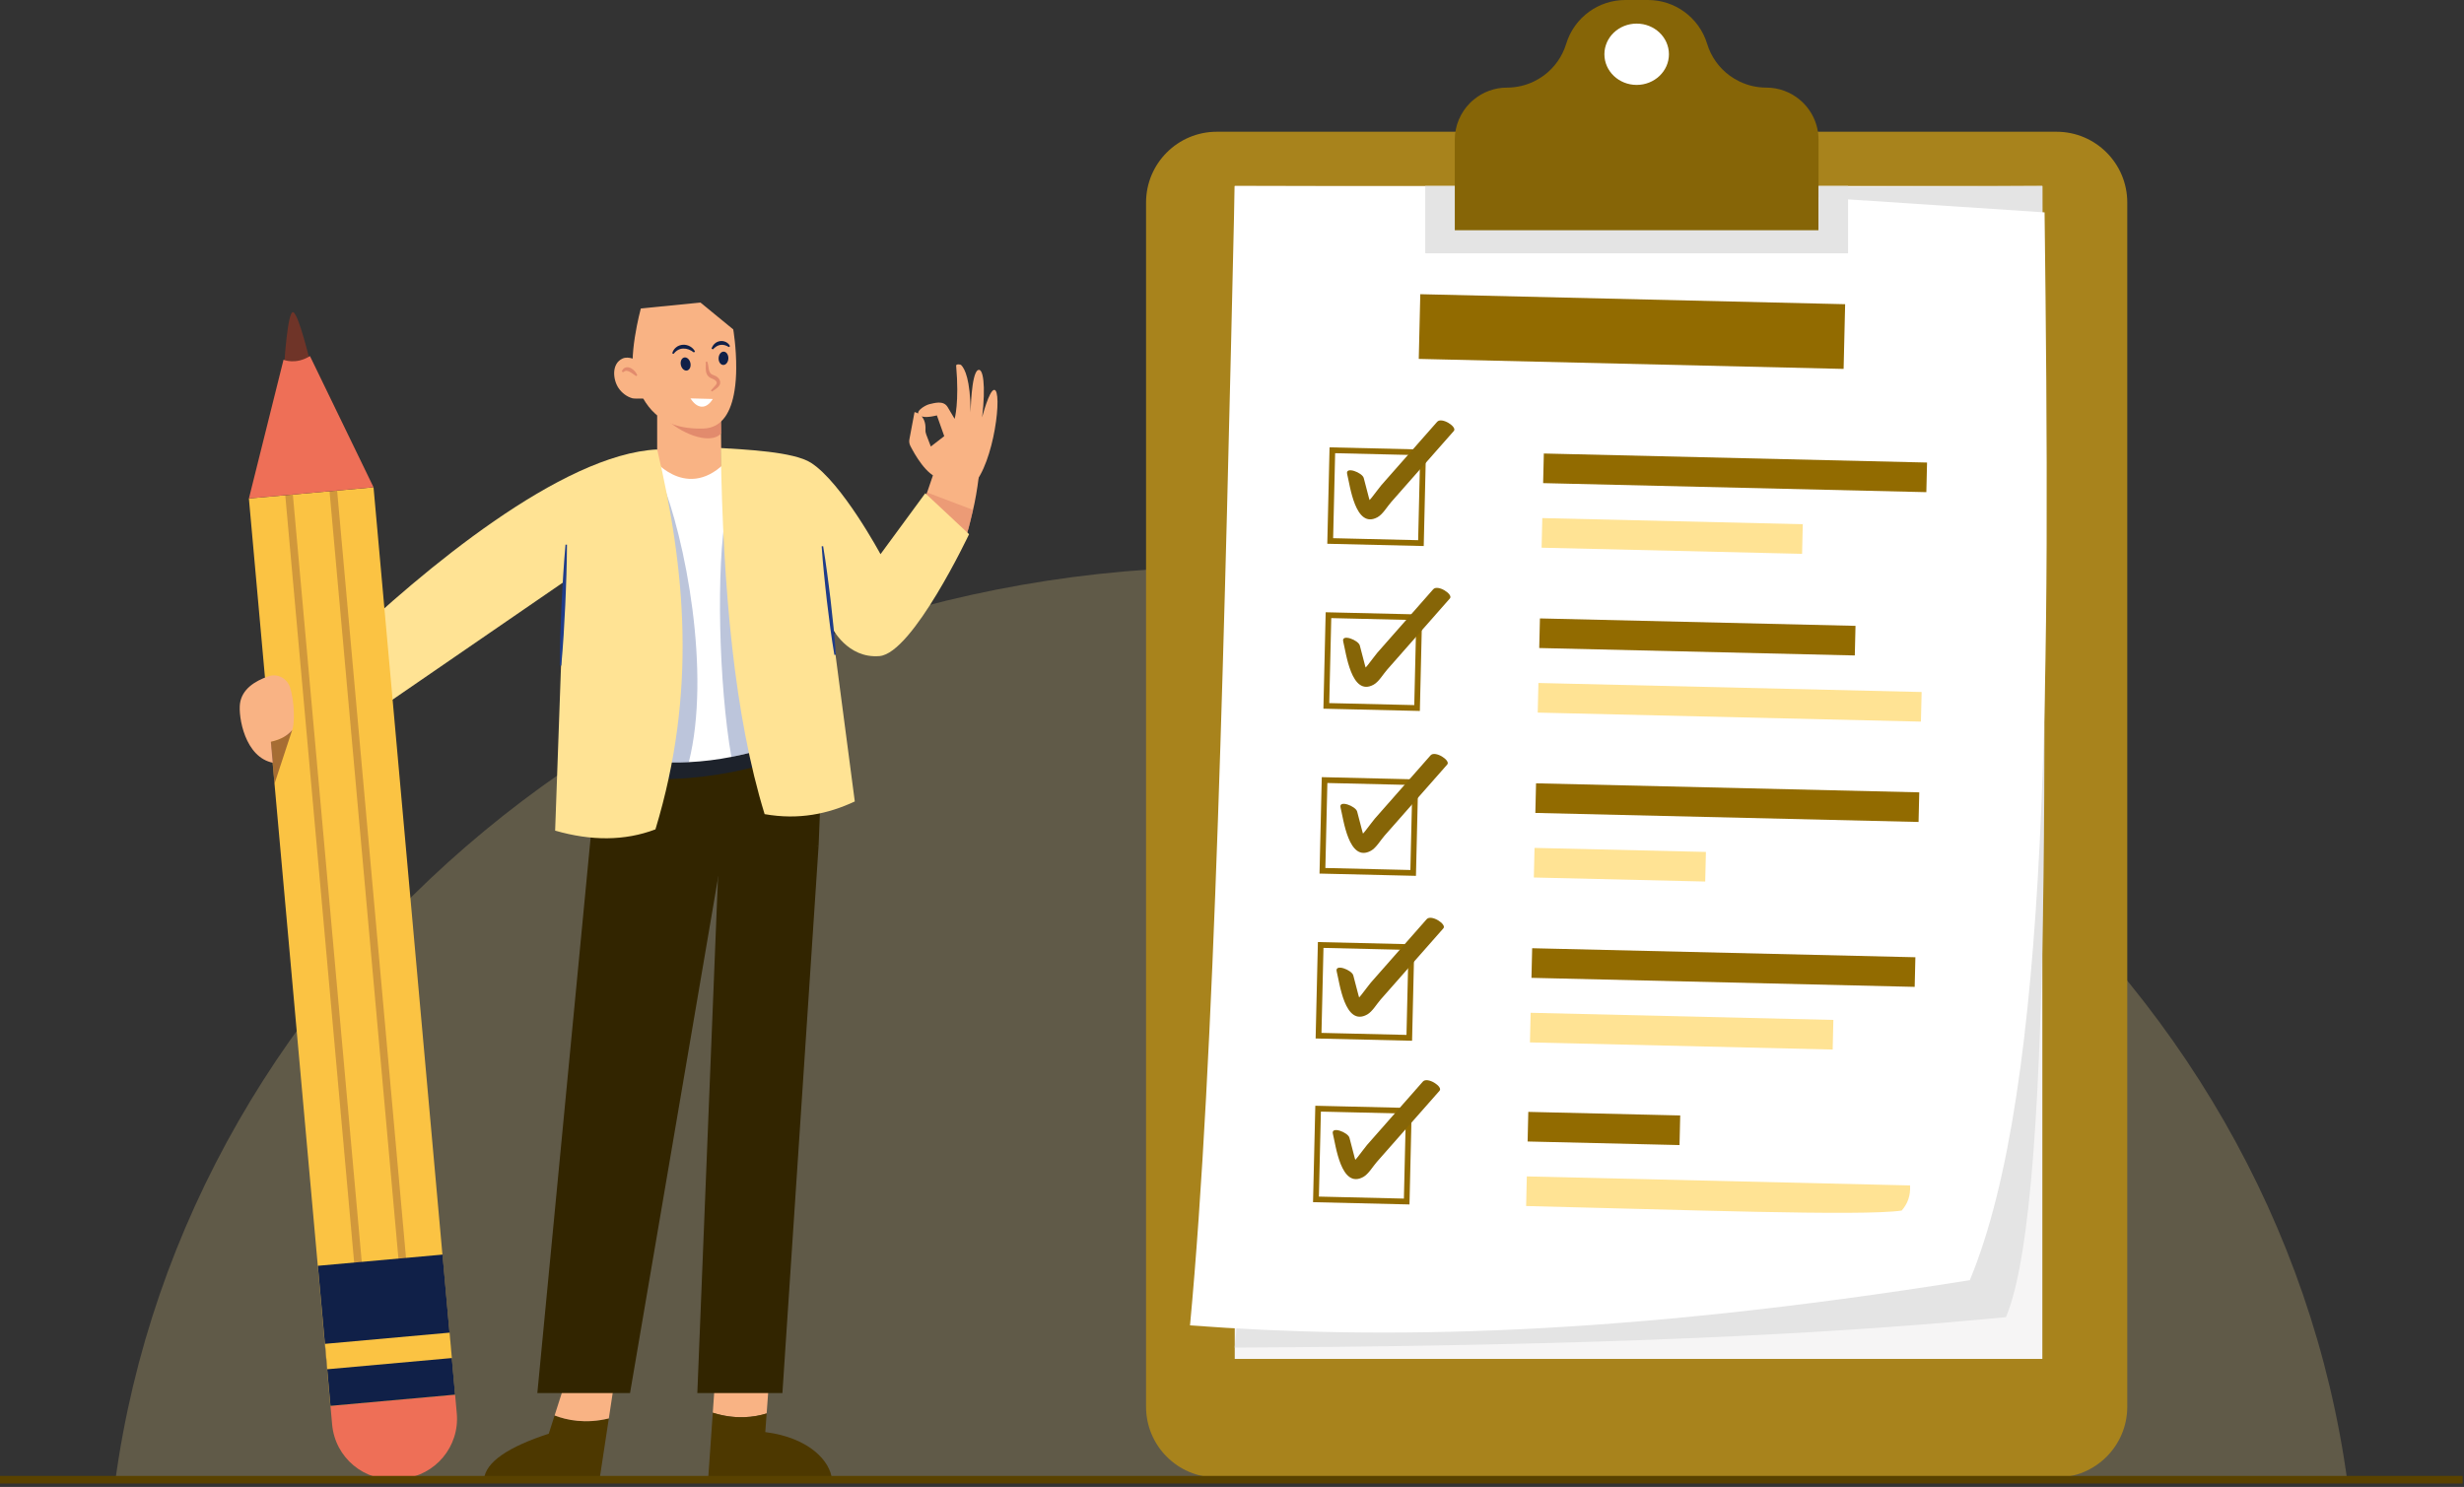 <svg width="671" height="405" viewBox="0 0 671 405" fill="none" xmlns="http://www.w3.org/2000/svg">
<rect x="0" y="0" width="671" height="405" fill="#333333" stroke="none"/>
<g clip-path="url(#clip0_437_40)">
<path d="M639.267 403.658H31.354C50.379 263.095 179.198 154.37 335.31 154.37C491.423 154.37 620.242 263.095 639.267 403.658Z" fill="#FFE394" fill-opacity="0.22"/>
<path d="M560.027 35.882H331.37C320.725 35.882 312.096 44.512 312.096 55.157V383.149C312.096 393.794 320.725 402.423 331.37 402.423H560.027C570.672 402.423 579.302 393.794 579.302 383.149V55.157C579.302 44.512 570.672 35.882 560.027 35.882Z" fill="#A8831C"/>
<path d="M556.177 50.654H336.246V370.13H556.177V50.654Z" fill="#F6F5F5"/>
<path d="M556.174 50.657C556.241 175.236 560.263 325.482 546.269 358.748C484.632 364.754 412.463 366.681 336.24 367.039L365.214 51.619L556.174 50.657Z" fill="#E4E4E4"/>
<path d="M536.42 348.68C440.35 364.056 376.143 364.866 324.064 360.999C330.812 289.162 333.517 169.819 336.24 50.67L452.007 50.927L556.781 57.843C558.308 181.51 558.474 295.741 536.42 348.68Z" fill="white"/>
<path d="M502.471 82.857L386.775 80.131L386.36 97.753L502.056 100.48L502.471 82.857Z" fill="#926B00"/>
<path d="M524.776 125.983L420.418 123.523L420.228 131.589L524.586 134.049L524.776 125.983Z" fill="#926B00"/>
<path d="M490.935 142.782L420.002 141.111L419.812 149.177L490.745 150.848L490.935 142.782Z" fill="#FFE394"/>
<path d="M387.534 123.222L362.828 122.64L362.246 147.346L386.952 147.928L387.534 123.222Z" fill="white" stroke="#926B00" stroke-width="1.556" stroke-miterlimit="10"/>
<path d="M366.859 129.128C367.622 132.048 369.03 144.279 375.155 140.861C376.569 140.072 377.764 137.987 378.82 136.786L384.518 130.316L395.916 117.377C396.888 116.273 392.591 113.5 391.369 114.888C387.993 118.721 384.616 122.556 381.24 126.389C379.551 128.306 377.863 130.222 376.175 132.139C375.002 133.469 372.292 137.759 370.555 138.14C371.501 138.446 372.445 138.75 373.392 139.056C374.061 139.603 372.819 135.718 372.79 135.612C372.318 133.807 371.849 132.004 371.377 130.199C370.988 128.708 366.283 126.916 366.862 129.125L366.859 129.128Z" fill="#866507"/>
<path d="M505.294 170.463L419.357 168.438L419.167 176.503L505.104 178.529L505.294 170.463Z" fill="#926B00"/>
<path d="M523.301 188.483L418.943 186.024L418.753 194.09L523.111 196.549L523.301 188.483Z" fill="#FFE394"/>
<path d="M386.477 168.139L361.771 167.557L361.189 192.262L385.895 192.845L386.477 168.139Z" fill="white" stroke="#926B00" stroke-width="1.556" stroke-miterlimit="10"/>
<path d="M365.787 174.74C366.549 177.661 367.958 189.891 374.083 186.473C375.497 185.685 376.692 183.599 377.748 182.399C379.646 180.241 381.547 178.086 383.445 175.928L394.843 162.99C395.816 161.885 391.519 159.113 390.297 160.5C386.92 164.333 383.544 168.169 380.167 172.002C378.479 173.918 376.791 175.835 375.102 177.751C373.93 179.082 371.22 183.371 369.482 183.752C370.429 184.058 371.373 184.362 372.32 184.668C372.989 185.215 371.746 181.33 371.718 181.224C371.246 179.419 370.777 177.616 370.305 175.811C369.916 174.32 365.211 172.528 365.789 174.738L365.787 174.74Z" fill="#866507"/>
<path d="M522.657 215.813L418.299 213.354L418.109 221.42L522.467 223.879L522.657 215.813Z" fill="#926B00"/>
<path d="M464.558 232.041L417.887 230.941L417.697 239.007L464.367 240.107L464.558 232.041Z" fill="#FFE394"/>
<path d="M385.417 213.053L360.711 212.471L360.129 237.176L384.834 237.759L385.417 213.053Z" fill="white" stroke="#926B00" stroke-width="1.556" stroke-miterlimit="10"/>
<path d="M365.064 219.975C365.827 222.895 367.235 235.125 373.36 231.707C374.774 230.919 375.969 228.834 377.025 227.633C378.923 225.475 380.824 223.32 382.723 221.163C386.522 216.85 390.321 212.537 394.121 208.224C395.093 207.119 390.796 204.347 389.574 205.734C386.198 209.567 382.821 213.403 379.445 217.236C377.756 219.153 376.068 221.069 374.38 222.986C373.207 224.316 370.497 228.606 368.76 228.987C369.706 229.293 370.65 229.596 371.597 229.902C372.266 230.45 371.024 226.565 370.995 226.458C370.523 224.653 370.054 222.851 369.582 221.046C369.193 219.555 364.488 217.763 365.067 219.972L365.064 219.975Z" fill="#866507"/>
<path d="M521.6 260.728L417.242 258.269L417.052 266.334L521.41 268.794L521.6 260.728Z" fill="#926B00"/>
<path d="M499.266 277.798L416.826 275.855L416.636 283.921L499.076 285.864L499.266 277.798Z" fill="#FFE394"/>
<path d="M384.358 257.967L359.652 257.385L359.07 282.09L383.776 282.673L384.358 257.967Z" fill="white" stroke="#926B00" stroke-width="1.556" stroke-miterlimit="10"/>
<path d="M364.011 264.597C364.774 267.517 366.182 279.747 372.308 276.329C373.721 275.541 374.917 273.456 375.972 272.255L381.67 265.785C385.469 261.472 389.269 257.159 393.068 252.846C394.04 251.741 389.743 248.969 388.522 250.356C385.145 254.19 381.768 258.025 378.392 261.858C376.704 263.775 375.015 265.691 373.327 267.608C372.155 268.938 369.445 273.228 367.707 273.609C368.654 273.915 369.598 274.218 370.544 274.524C371.213 275.072 369.971 271.187 369.943 271.08C369.471 269.275 369.001 267.473 368.529 265.668C368.14 264.177 363.436 262.385 364.014 264.594L364.011 264.597Z" fill="#866507"/>
<path d="M457.558 303.819L416.191 302.844L416.001 310.91L457.368 311.884L457.558 303.819Z" fill="#926B00"/>
<path d="M520.145 322.876L415.787 320.42L415.598 328.485C455.972 329.432 507.381 331.325 517.871 329.715C519.463 327.904 520.322 325.682 520.145 322.876Z" fill="#FFE394"/>
<path d="M383.653 302.553L358.947 301.971L358.365 326.676L383.071 327.259L383.653 302.553Z" fill="white" stroke="#926B00" stroke-width="1.556" stroke-miterlimit="10"/>
<path d="M362.973 308.828C363.735 311.748 365.144 323.978 371.269 320.56C372.683 319.772 373.878 317.687 374.934 316.486L380.631 310.016C384.431 305.703 388.23 301.39 392.029 297.077C393.002 295.972 388.705 293.2 387.481 294.587C384.104 298.42 380.727 302.256 377.351 306.089C375.663 308.006 373.974 309.922 372.286 311.841C371.114 313.172 368.404 317.461 366.666 317.842C367.613 318.148 368.557 318.452 369.503 318.758C370.172 319.305 368.93 315.42 368.902 315.314C368.43 313.509 367.96 311.706 367.488 309.901C367.099 308.41 362.395 306.618 362.973 308.828Z" fill="#866507"/>
<path d="M495.232 38.102V62.76H396.164V38.102C396.164 34.171 397.762 30.613 400.334 28.029C400.656 27.708 400.988 27.407 401.341 27.127C403.799 25.083 406.963 23.859 410.407 23.859C412.99 23.859 415.469 23.268 417.689 22.2C418.654 21.733 419.567 21.183 420.428 20.55C423.26 18.455 425.428 15.477 426.507 11.93C427.606 8.309 429.858 5.28 432.773 3.174C435.573 1.162 438.986 0 442.607 0H448.789C452.41 0 455.823 1.162 458.624 3.174C461.539 5.28 463.79 8.309 464.889 11.93C465.968 15.477 468.136 18.455 470.968 20.55C471.829 21.183 472.742 21.733 473.707 22.2C475.927 23.268 478.406 23.859 480.989 23.859C484.433 23.859 487.597 25.083 490.056 27.127C493.219 29.731 495.232 33.683 495.232 38.102Z" fill="#866507"/>
<path d="M503.272 50.654V68.984H388.125V50.654H396.165V62.76H495.232V50.654H503.272Z" fill="#E4E4E4"/>
<path d="M445.699 23.13C450.551 23.13 454.485 19.392 454.485 14.78C454.485 10.168 450.551 6.429 445.699 6.429C440.846 6.429 436.912 10.168 436.912 14.78C436.912 19.392 440.846 23.13 445.699 23.13Z" fill="white"/>
<path d="M255.84 130.222C252.326 129.558 249.042 123.687 247.901 121.436C247.621 120.883 247.533 120.258 247.65 119.649L249.048 112.237C249.048 112.237 252.274 112.787 252.025 117.082C251.999 117.528 252.09 117.974 252.25 118.389L253.485 121.62L257.136 118.793L255.134 113.14C255.134 113.14 252.455 113.876 251.07 113.435C248.228 112.528 251.955 110.313 253.132 110.077C254.31 109.841 256.903 108.899 258.08 110.901C259.258 112.904 259.966 114.081 259.966 114.081C259.966 114.081 261.263 109.605 260.378 99.592C260.339 99.14 261.467 99.151 261.784 99.472C262.733 100.437 264.245 103.378 264.325 112.315C264.325 112.315 264.484 101.9 266.27 100.829C267.743 99.944 268.488 105.043 267.45 113.687C267.45 113.687 269.372 106.202 270.749 106.189C273.07 106.166 270.78 126.179 264.945 132.144L255.848 130.222H255.84Z" fill="#F9B384"/>
<path d="M266.856 127.16C266.752 128.156 266.638 129.12 266.513 130.054V130.064C266.098 133.384 265.58 136.351 264.978 138.892C264.947 139.017 264.926 139.131 264.895 139.245C263.121 146.517 262.8 150.075 256.741 149.121L250.507 142.025L250.445 141.952L249.988 141.434L251.254 137.699L251.42 137.212L252.353 134.494L252.468 134.141L254.065 129.463L254.708 127.564L266.856 127.16Z" fill="#F9B384"/>
<path d="M151.029 385.53L149.442 390.489C138.56 394.063 132.214 398.16 131.807 402.937H163.272L165.796 386.332C159.424 387.888 154.315 386.804 151.029 385.53Z" fill="#4D3800"/>
<path d="M154.976 373.2L151.031 385.529C154.317 386.803 159.426 387.887 165.798 386.331L167.424 375.62L154.976 373.2Z" fill="#F9B384"/>
<path d="M208.773 384.98L209.696 372.423L194.914 373.201L194.107 384.778C200.365 386.772 205.539 385.992 208.773 384.98Z" fill="#F9B384"/>
<path d="M226.554 402.939C226.147 398.162 220.589 391.614 208.4 390.058L208.774 384.98C205.537 385.991 200.366 386.772 194.108 384.777L192.84 402.939H226.554Z" fill="#4D3800"/>
<path d="M196.793 133.446L178.961 133.57V106.599H196.254L196.264 108.249L196.347 116.796L196.472 130.521L196.793 133.446Z" fill="#F9B384"/>
<path d="M196.346 118.093C193.14 121.465 184.779 117.658 181.252 113.944L196.263 109.545L196.346 118.093Z" fill="#E28B6D"/>
<path d="M200.486 100.375C200.476 102.367 200.351 104.452 200.019 106.443C199.148 111.879 196.845 116.578 191.534 116.724C178.982 117.087 175.403 109.908 173.038 104.037C170.672 98.155 174.511 84.016 174.511 84.016L190.756 82.408L199.677 89.721C199.677 89.721 200.538 94.69 200.486 100.375Z" fill="#F9B384"/>
<path d="M222.923 230.382L213.068 379.425H189.898L195.692 234.799L199.235 233.157L222.923 230.382Z" fill="#322500"/>
<path d="M162.583 209.99L146.33 379.425H171.574L195.605 238.688L222.924 230.39L224.132 200.306L163.275 198.924L162.583 209.99Z" fill="#322500"/>
<path opacity="0.6" d="M166.207 210.358C179.993 215.307 212.343 209.651 219.06 202.757L214.288 193.211L161.082 200.281L166.209 210.356L166.207 210.358Z" fill="#102048"/>
<path d="M217.819 200.459C217.373 200.646 216.917 200.843 216.45 201.019C211.294 203.115 205.423 204.951 199.167 206.165C195.433 206.901 191.543 207.399 187.58 207.586C181.605 207.887 175.464 207.492 169.385 206.113L177.113 134.058L178.057 125.271C178.057 125.271 188.171 137.72 199.323 123.975L217.819 200.459Z" fill="white"/>
<path opacity="0.3" d="M187.58 207.586C181.605 207.887 175.464 207.493 169.385 206.113L177.113 134.058L179.872 130.069C186.688 146.646 193.669 183.353 187.58 207.586Z" fill="#1F3C88"/>
<path d="M178.965 122.418C186.65 155.043 189.811 188.615 178.491 225.895C170.096 229.088 160.954 229.051 151.175 226.24L153.594 158.467L96.625 197.627L93.168 176.276C115.067 155.336 152.93 123.702 178.965 122.418Z" fill="#FFE394"/>
<path opacity="0.3" d="M216.451 201.02C211.295 203.115 205.424 204.951 199.168 206.165C195.735 186.476 194.977 154.131 197.768 139.535L216.451 201.02Z" fill="#1F3C88"/>
<path opacity="0.6" d="M264.979 138.892C264.948 139.017 264.927 139.131 264.896 139.245C263.122 146.517 262.8 150.075 256.742 149.121L250.508 142.025L250.445 141.952L251.254 137.699L251.42 137.212L252.354 134.494L252.468 134.141L264.979 138.892Z" fill="#E28B6D"/>
<path d="M263.898 145.5C263.898 145.5 248.597 177.918 239.52 178.696C230.721 179.45 226.553 170.915 226.553 170.915L232.778 218.292C225.464 221.715 217.487 223.385 208.223 221.746C199.997 195.034 196.887 160.495 196.275 122.03C202.935 122.445 216.125 123.013 220.848 126.05C229.321 131.496 239.78 150.946 239.78 150.946L251.969 134.348L263.898 145.5Z" fill="#FFE394"/>
<path d="M77.365 99.822C77.365 99.822 78.291 84.314 79.871 85.045C81.45 85.776 84.614 99.262 84.614 99.262L81.229 104.724L77.365 99.822Z" fill="#6F3428"/>
<path d="M123.933 379.858L124.392 384.962C125.201 393.971 118.554 401.933 109.542 402.742L108.23 402.859C99.22 403.668 91.258 397.021 90.449 388.009L89.99 382.905L123.93 379.855L123.933 379.858Z" fill="#EE6F57"/>
<path d="M101.72 132.725L67.779 135.772L89.967 382.915L123.907 379.868L101.72 132.725Z" fill="#FBC343"/>
<path opacity="0.3" d="M90.326 128.749L78.272 129.832L97.719 346.461L109.774 345.379L90.326 128.749Z" stroke="#6F3428" stroke-width="2.075" stroke-miterlimit="10"/>
<path d="M123.928 379.861L89.996 382.91L89.104 372.952L88.482 366.033L86.562 344.767L120.505 341.717L122.414 362.983L123.036 369.902L123.928 379.861Z" fill="#102048"/>
<path d="M122.436 362.972L88.504 366.024L89.126 372.944L123.059 369.892L122.436 362.972Z" fill="#FBC343"/>
<path d="M67.783 135.767L77.21 97.984C77.21 97.984 80.465 99.428 84.412 96.991L101.726 132.72L67.783 135.77V135.767Z" fill="#EE6F57"/>
<path d="M175.421 99.109C175.268 98.552 172.736 97.787 172.179 97.631C171.315 97.392 170.374 97.276 169.534 97.657C166.471 99.042 166.88 103.427 168.468 105.733C169.368 107.04 170.682 108.043 172.212 108.482C172.767 108.64 178.037 108.705 177.806 107.857C177.806 107.854 175.426 99.13 175.421 99.109Z" fill="#F9B384"/>
<path d="M78.99 187.254C78.194 184.754 75.574 183.353 73.095 184.209C69.233 185.542 65.87 187.803 65.351 191.652C64.876 195.156 66.63 206.349 74.457 207.786L73.819 202.036C73.819 202.036 78.611 200.918 79.568 198.841C80.24 197.386 80.284 191.315 78.99 187.256V187.254Z" fill="#F9B384"/>
<path d="M224.16 148.763C224.573 151.211 224.923 153.669 225.257 156.125C225.605 158.581 225.882 161.048 226.196 163.509L227 170.908C227.234 173.377 227.464 175.848 227.615 178.327L227.213 178.374C226.788 175.926 226.443 173.47 226.1 171.011L225.174 163.628C224.913 161.162 224.614 158.698 224.386 156.229C224.145 153.76 223.919 151.289 223.756 148.809L224.158 148.763H224.16Z" fill="#1F3C88"/>
<path d="M154.4 148.363C154.395 151.115 154.327 153.861 154.247 156.608C154.177 159.354 154.037 162.1 153.933 164.844L153.485 173.076C153.3 175.817 153.111 178.561 152.847 181.297L152.442 181.279C152.434 178.527 152.504 175.781 152.582 173.032L152.911 164.795C153.07 162.051 153.186 159.307 153.376 156.564C153.555 153.822 153.746 151.078 154.001 148.34L154.405 148.358L154.4 148.363Z" fill="#1F3C88"/>
<path d="M188.009 98.853C188.229 99.83 187.825 100.753 187.109 100.914C186.393 101.075 185.633 100.411 185.416 99.433C185.195 98.456 185.6 97.532 186.316 97.372C187.031 97.211 187.791 97.875 188.009 98.853Z" fill="#102048"/>
<path d="M198.348 97.644C198.306 98.645 197.676 99.434 196.942 99.403C196.208 99.371 195.648 98.534 195.692 97.533C195.733 96.532 196.364 95.743 197.098 95.774C197.831 95.805 198.392 96.643 198.348 97.644Z" fill="#102048"/>
<path d="M192.584 98.463C192.939 99.322 192.882 100.245 193.113 100.948C193.23 101.303 193.39 101.617 193.616 101.809C193.823 101.998 194.161 102.123 194.588 102.289C195.029 102.46 195.499 102.763 195.818 103.215C196.157 103.653 196.251 104.415 195.942 104.913C195.667 105.411 195.271 105.686 194.928 105.938C194.573 106.176 194.231 106.433 193.86 106.656L193.593 106.35C193.865 106.013 194.163 105.709 194.451 105.391C194.747 105.087 195.016 104.791 195.12 104.517C195.341 104.037 194.869 103.513 194.189 103.241C193.839 103.08 193.333 102.94 192.923 102.522C192.529 102.12 192.335 101.62 192.257 101.15C192.086 100.188 192.28 99.366 192.19 98.567L192.581 98.461L192.584 98.463Z" fill="#E28B6D"/>
<path d="M183.061 96.225C183.214 95.611 183.59 95.027 184.119 94.607C184.64 94.174 185.322 93.938 185.999 93.904C187.36 93.821 188.709 94.597 189.269 95.743L188.953 95.994C188.053 95.286 187.06 94.9 186.051 94.936C185.037 94.962 184.116 95.483 183.429 96.399L183.061 96.228V96.225Z" fill="#102048"/>
<path d="M193.766 94.955C193.919 94.475 194.188 94.019 194.58 93.645C194.964 93.261 195.498 93.007 196.053 92.916C197.168 92.732 198.364 93.3 198.805 94.288L198.48 94.532C197.752 94.042 196.956 93.834 196.206 93.938C195.83 93.987 195.475 94.13 195.122 94.335C194.777 94.55 194.461 94.846 194.116 95.162L193.766 94.957V94.955Z" fill="#102048"/>
<path d="M188.029 108.51C189.839 111.345 192.254 111.653 194.119 108.668L188.029 108.51Z" fill="white"/>
<path d="M173.228 102.441C172.567 101.993 171.96 101.5 171.358 101.209C171.06 101.062 170.78 100.973 170.533 100.994C170.282 101.012 169.994 101.16 169.67 101.391L169.33 101.171C169.47 100.756 169.768 100.291 170.316 100.11C170.858 99.921 171.41 100.074 171.817 100.284C172.644 100.735 173.21 101.399 173.552 102.195L173.231 102.441H173.228Z" fill="#E28B6D"/>
<path opacity="0.6" d="M79.569 198.838L74.753 213.468L73.76 202.036C76.753 201.385 78.386 200.187 79.569 198.838Z" fill="#6F3428"/>
<path d="M0 403.032H670.62" stroke="#594200" stroke-width="2.075" stroke-miterlimit="10"/>
</g>
<defs>
<clipPath id="clip0_437_40">
<rect width="670.62" height="404.07" fill="white"/>
</clipPath>
</defs>
</svg>
